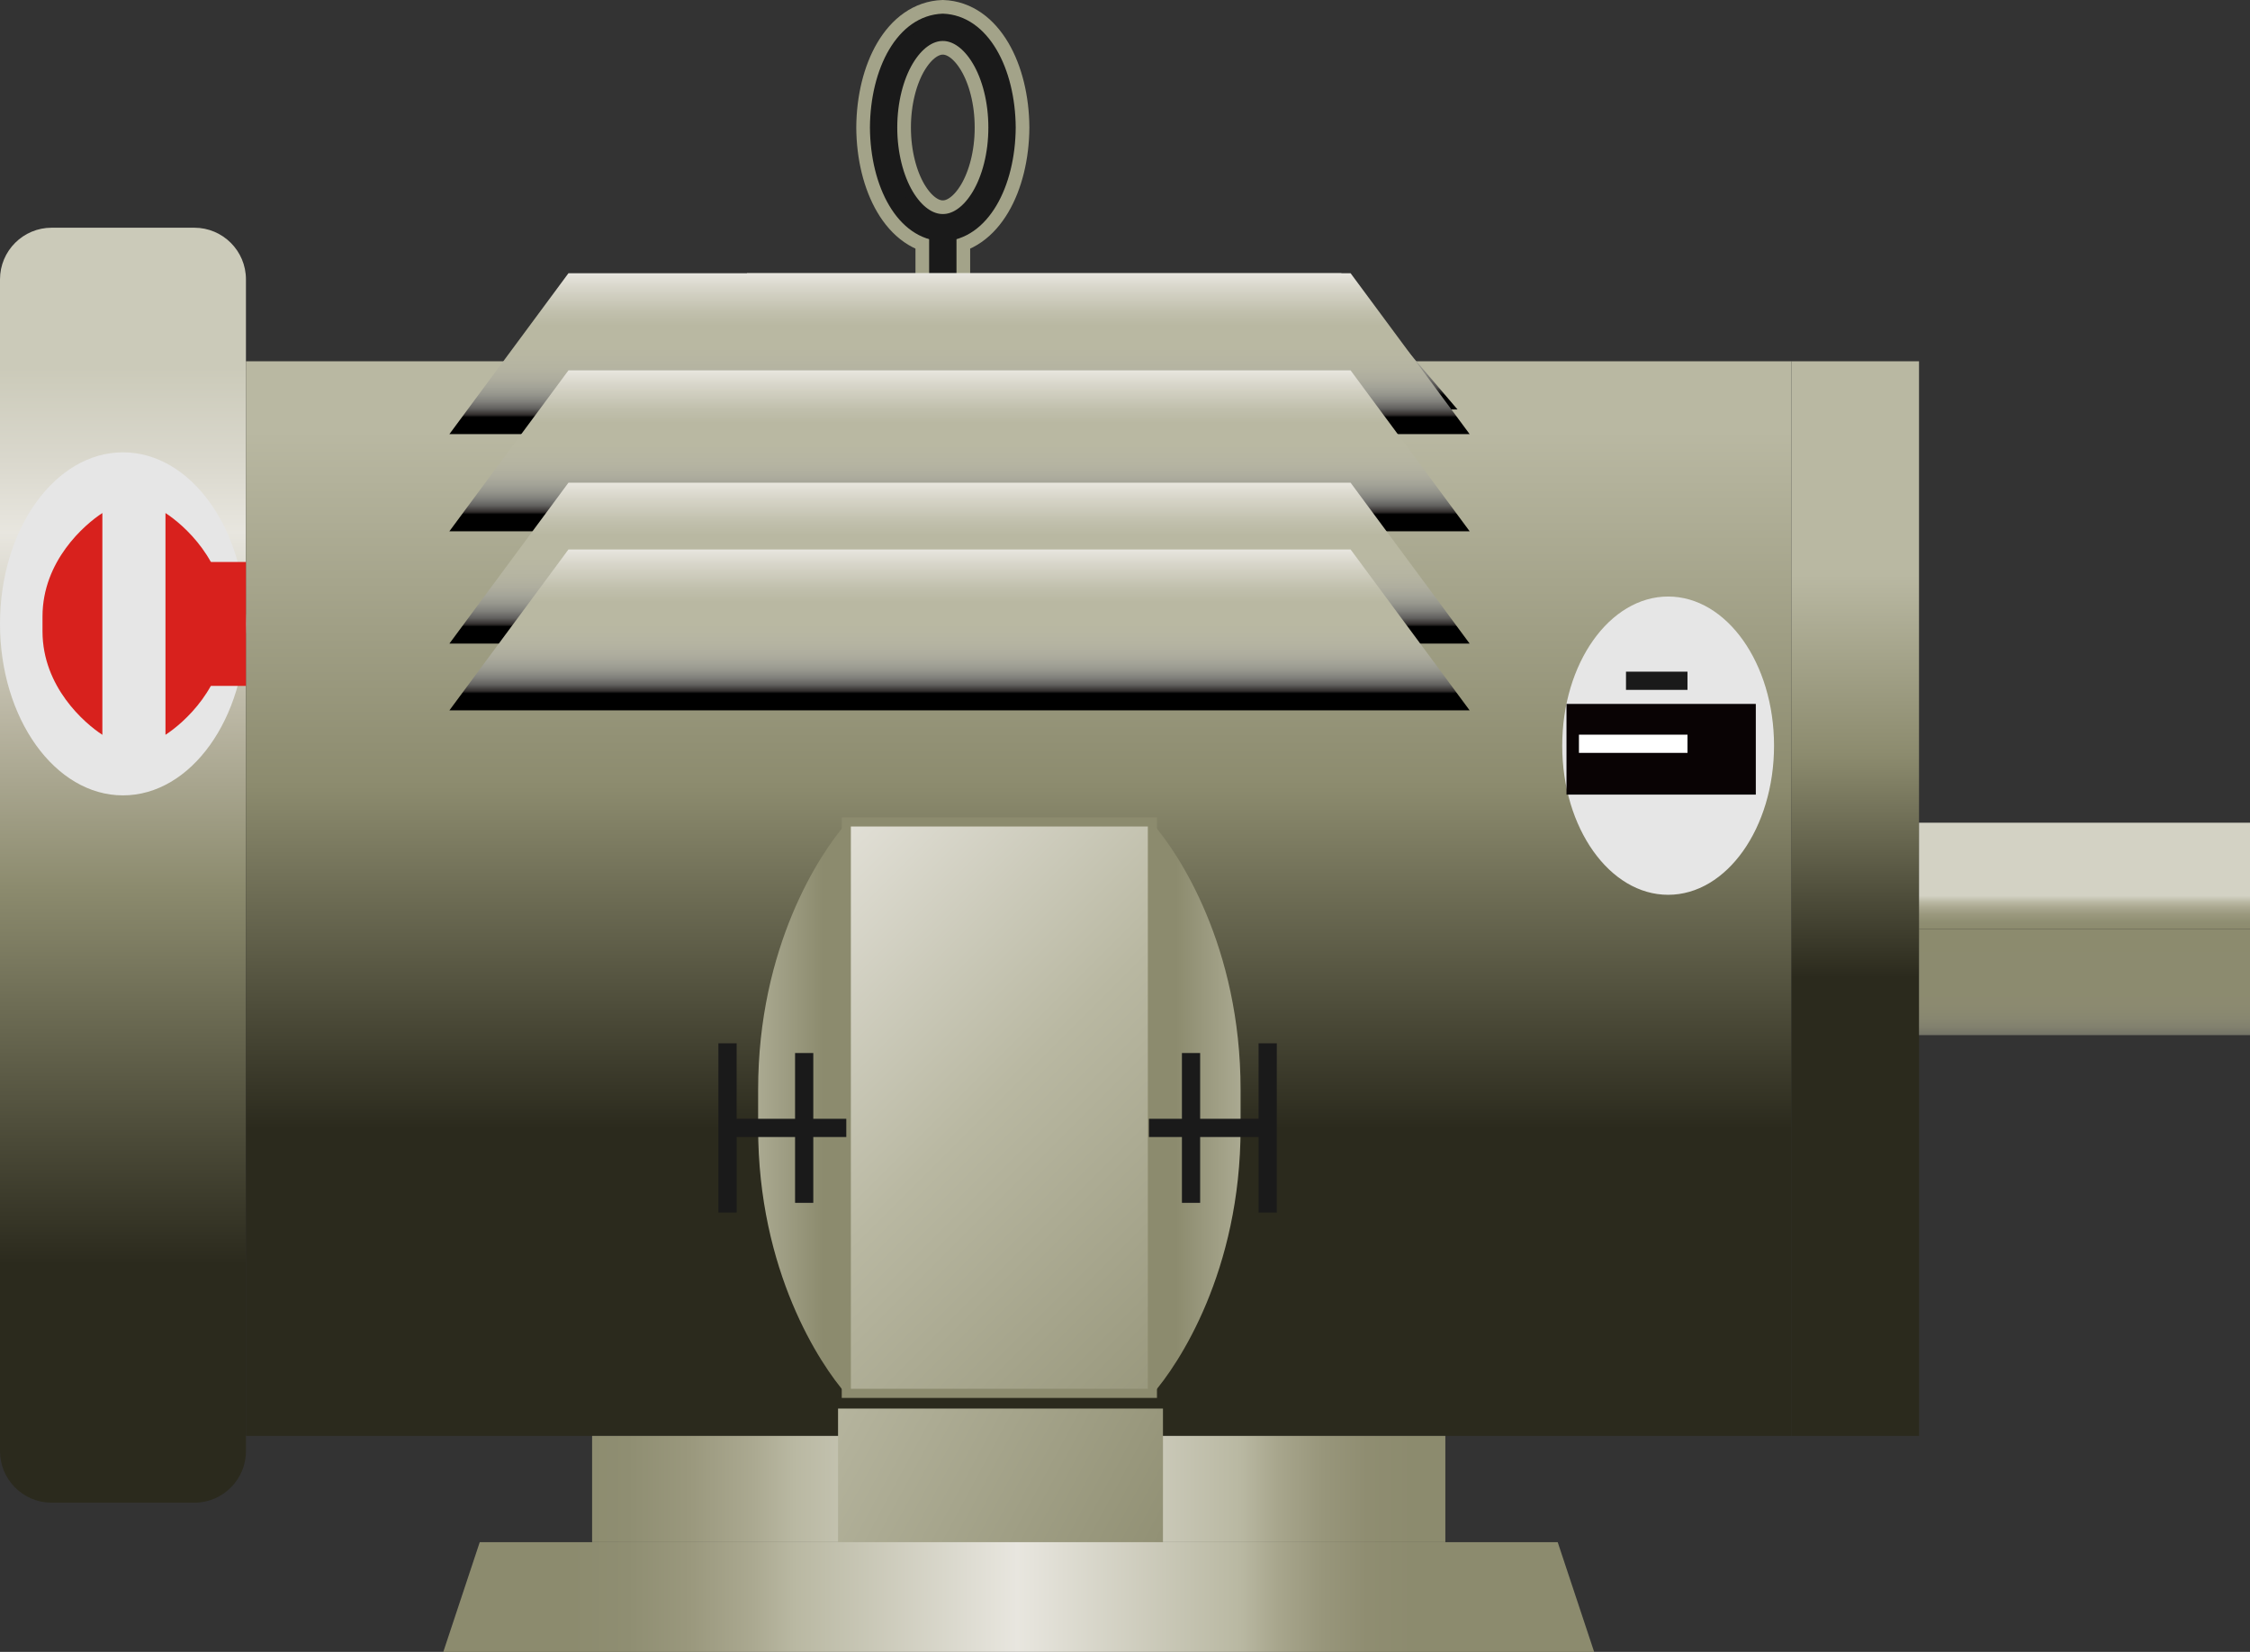 <?xml version="1.0" encoding="utf-8"?>
<!-- Generator: Adobe Illustrator 15.0.0, SVG Export Plug-In . SVG Version: 6.00 Build 0)  -->
<!DOCTYPE svg PUBLIC "-//W3C//DTD SVG 1.0//EN" "http://www.w3.org/TR/2001/REC-SVG-20010904/DTD/svg10.dtd">
<svg version="1.0" id="_x33_7" xmlns="http://www.w3.org/2000/svg" xmlns:xlink="http://www.w3.org/1999/xlink" x="0px" y="0px"
	 width="123.501px" height="90.691px" viewBox="0 0 123.501 90.691" enable-background="new 0 0 123.501 90.691"
	 xml:space="preserve">
<rect x="0" y="0" width="123.501" height="90.691" fill="#333333" stroke="none"/>
<g>
	<g>
		<g>
			<path fill="#A3A389" stroke="#A3A389" stroke-width="2" d="M48,7.001C48.02,3.844,49.45,1.084,51.751,1l0,0
				c2.301,0.084,3.729,2.844,3.751,6.001l0,0c-0.022,3.153-1.45,5.915-3.751,5.999l0,0C49.45,12.917,48.02,10.155,48,7.001L48,7.001
				z M53.617,10.636c0.533-0.9,0.885-2.197,0.883-3.635l0,0c0.002-1.439-0.35-2.736-0.883-3.636l0,0
				C53.078,2.458,52.4,1.996,51.751,2l0,0c-0.651-0.004-1.329,0.458-1.869,1.366l0,0C49.35,4.265,49,5.562,49,7.001l0,0
				c0,1.438,0.35,2.734,0.882,3.635l0,0c0.54,0.908,1.218,1.37,1.869,1.365l0,0C52.4,12.006,53.078,11.544,53.617,10.636
				L53.617,10.636z"/>
			<polygon fill="#A3A389" stroke="#A3A389" stroke-width="2" points="51.25,14.999 51.25,12.5 52.251,12.5 52.251,14.999 
				51.25,14.999 			"/>
		</g>
		<g>
			<path fill="#1A1A1A" stroke="#1A1A1A" stroke-width="0.5" d="M48,7.001C48.02,3.844,49.45,1.084,51.751,1l0,0
				c2.301,0.084,3.729,2.844,3.751,6.001l0,0c-0.022,3.153-1.45,5.915-3.751,5.999l0,0C49.45,12.917,48.02,10.155,48,7.001L48,7.001
				z M53.617,10.636c0.533-0.9,0.885-2.197,0.883-3.635l0,0c0.002-1.439-0.35-2.736-0.883-3.636l0,0
				C53.078,2.458,52.4,1.996,51.751,2l0,0c-0.651-0.004-1.329,0.458-1.869,1.366l0,0C49.35,4.265,49,5.562,49,7.001l0,0
				c0,1.438,0.35,2.734,0.882,3.635l0,0c0.54,0.908,1.218,1.37,1.869,1.365l0,0C52.4,12.006,53.078,11.544,53.617,10.636
				L53.617,10.636z"/>
			<polygon fill="#1A1A1A" stroke="#1A1A1A" stroke-width="0.5" points="51.25,14.999 51.25,12.5 52.251,12.5 52.251,14.999 
				51.25,14.999 			"/>
		</g>
		<linearGradient id="SVGID_1_" gradientUnits="userSpaceOnUse" x1="6.75" y1="79.168" x2="6.75" y2="20.169">
			<stop  offset="0.165" style="stop-color:#2B2A1D"/>
			<stop  offset="0.516" style="stop-color:#8C8B6E"/>
			<stop  offset="0.675" style="stop-color:#BAB6A3"/>
			<stop  offset="0.846" style="stop-color:#E8E6DF"/>
			<stop  offset="0.913" style="stop-color:#DAD8CD"/>
			<stop  offset="1" style="stop-color:#CBCAB9"/>
		</linearGradient>
		<path fill="url(#SVGID_1_)" d="M13.5,79.667c0,1.565-1.27,2.835-2.835,2.835h-7.83C1.27,82.501,0,81.232,0,79.667v-64.33
			c0-1.565,1.27-2.835,2.835-2.835h7.83c1.565,0,2.835,1.27,2.835,2.835V79.667z"/>
		<linearGradient id="SVGID_2_" gradientUnits="userSpaceOnUse" x1="55.917" y1="79.168" x2="55.917" y2="20.169">
			<stop  offset="0.291" style="stop-color:#2B2A1D"/>
			<stop  offset="0.61" style="stop-color:#8C8B6E"/>
			<stop  offset="0.94" style="stop-color:#B9B8A2"/>
		</linearGradient>
		<rect x="13.5" y="19.835" fill="url(#SVGID_2_)" width="84.834" height="59"/>
		<linearGradient id="SVGID_3_" gradientUnits="userSpaceOnUse" x1="31.333" y1="81.752" x2="80.333" y2="81.752">
			<stop  offset="0" style="stop-color:#8C8B6E"/>
			<stop  offset="0.064" style="stop-color:#8F8E72"/>
			<stop  offset="0.133" style="stop-color:#9A987D"/>
			<stop  offset="0.205" style="stop-color:#ABA991"/>
			<stop  offset="0.25" style="stop-color:#B9B8A2"/>
			<stop  offset="0.5" style="stop-color:#E8E6DF"/>
			<stop  offset="0.75" style="stop-color:#B9B8A2"/>
			<stop  offset="0.791" style="stop-color:#A8A68D"/>
			<stop  offset="0.842" style="stop-color:#98967B"/>
			<stop  offset="0.892" style="stop-color:#8F8D71"/>
			<stop  offset="0.945" style="stop-color:#8C8B6E"/>
		</linearGradient>
		<rect x="32.5" y="78.835" fill="url(#SVGID_3_)" width="46.834" height="5.833"/>
		<linearGradient id="SVGID_4_" gradientUnits="userSpaceOnUse" x1="31.333" y1="87.68" x2="80.333" y2="87.68">
			<stop  offset="0" style="stop-color:#8C8B6E"/>
			<stop  offset="0.064" style="stop-color:#8F8E72"/>
			<stop  offset="0.133" style="stop-color:#9A987D"/>
			<stop  offset="0.205" style="stop-color:#ABA991"/>
			<stop  offset="0.25" style="stop-color:#B9B8A2"/>
			<stop  offset="0.5" style="stop-color:#E8E6DF"/>
			<stop  offset="0.75" style="stop-color:#B9B8A2"/>
			<stop  offset="0.791" style="stop-color:#A8A68D"/>
			<stop  offset="0.842" style="stop-color:#98967B"/>
			<stop  offset="0.892" style="stop-color:#8F8D71"/>
			<stop  offset="0.945" style="stop-color:#8C8B6E"/>
		</linearGradient>
		<polygon fill="url(#SVGID_4_)" points="87.501,90.691 24.333,90.691 26.333,84.668 85.501,84.668 		"/>
		<linearGradient id="SVGID_5_" gradientUnits="userSpaceOnUse" x1="101.834" y1="59.752" x2="101.834" y2="29.751">
			<stop  offset="0.203" style="stop-color:#2B2A1D"/>
			<stop  offset="0.61" style="stop-color:#8C8B6E"/>
			<stop  offset="0.94" style="stop-color:#B9B8A2"/>
		</linearGradient>
		<rect x="98.334" y="19.835" fill="url(#SVGID_5_)" width="7" height="59"/>
		<linearGradient id="SVGID_6_" gradientUnits="userSpaceOnUse" x1="114.418" y1="51.002" x2="114.418" y2="45.169">
			<stop  offset="0" style="stop-color:#8C8B6E"/>
			<stop  offset="0.064" style="stop-color:#8F8E72"/>
			<stop  offset="0.133" style="stop-color:#9A987D"/>
			<stop  offset="0.205" style="stop-color:#ABA991"/>
			<stop  offset="0.25" style="stop-color:#B9B8A2"/>
			<stop  offset="0.313" style="stop-color:#D3D2C4"/>
		</linearGradient>
		<rect x="105.334" y="45.169" fill="url(#SVGID_6_)" width="18.167" height="5.832"/>
		<linearGradient id="SVGID_7_" gradientUnits="userSpaceOnUse" x1="114.418" y1="56.834" x2="114.418" y2="51.002">
			<stop  offset="0" style="stop-color:#727265"/>
			<stop  offset="0.015" style="stop-color:#767668"/>
			<stop  offset="0.075" style="stop-color:#81806E"/>
			<stop  offset="0.142" style="stop-color:#878670"/>
			<stop  offset="0.218" style="stop-color:#8A8970"/>
			<stop  offset="0.307" style="stop-color:#8C8A70"/>
			<stop  offset="0.417" style="stop-color:#8C8B6F"/>
			<stop  offset="0.572" style="stop-color:#8C8B6F"/>
			<stop  offset="1" style="stop-color:#8C8B6E"/>
		</linearGradient>
		<rect x="105.334" y="51.001" fill="url(#SVGID_7_)" width="18.167" height="5.832"/>
		<linearGradient id="SVGID_8_" gradientUnits="userSpaceOnUse" x1="60.501" y1="14.999" x2="60.501" y2="22.041">
			<stop  offset="0" style="stop-color:#E8E6DF"/>
			<stop  offset="0.081" style="stop-color:#DFDDD3"/>
			<stop  offset="0.361" style="stop-color:#C3C2AF"/>
			<stop  offset="0.511" style="stop-color:#B9B8A2"/>
			<stop  offset="0.548" style="stop-color:#B8B6A2"/>
			<stop  offset="0.611" style="stop-color:#B1B09F"/>
			<stop  offset="0.69" style="stop-color:#A2A296"/>
			<stop  offset="0.784" style="stop-color:#85847F"/>
			<stop  offset="0.889" style="stop-color:#504E4D"/>
			<stop  offset="0.951" style="stop-color:#000000"/>
		</linearGradient>
		<polygon fill="url(#SVGID_8_)" points="80.001,22.481 41.001,22.481 41.001,15 73.62,15 		"/>
		<linearGradient id="SVGID_9_" gradientUnits="userSpaceOnUse" x1="52.667" y1="14.999" x2="52.667" y2="23.316">
			<stop  offset="0" style="stop-color:#E8E6DF"/>
			<stop  offset="0.094" style="stop-color:#D8D6CA"/>
			<stop  offset="0.255" style="stop-color:#C1C0AD"/>
			<stop  offset="0.346" style="stop-color:#B9B8A2"/>
			<stop  offset="0.485" style="stop-color:#B9B8A2"/>
			<stop  offset="0.567" style="stop-color:#B7B6A2"/>
			<stop  offset="0.635" style="stop-color:#B4B3A1"/>
			<stop  offset="0.695" style="stop-color:#AEAD9E"/>
			<stop  offset="0.749" style="stop-color:#A4A498"/>
			<stop  offset="0.8" style="stop-color:#96968D"/>
			<stop  offset="0.848" style="stop-color:#80807B"/>
			<stop  offset="0.893" style="stop-color:#62615F"/>
			<stop  offset="0.935" style="stop-color:#312D2C"/>
			<stop  offset="0.951" style="stop-color:#000000"/>
		</linearGradient>
		<polygon fill="url(#SVGID_9_)" points="74.132,15 64.619,15 40.717,15 31.203,15 24.667,23.835 40.717,23.835 64.619,23.835 
			80.668,23.835 		"/>
		<linearGradient id="SVGID_10_" gradientUnits="userSpaceOnUse" x1="52.667" y1="20.332" x2="52.667" y2="28.648">
			<stop  offset="0" style="stop-color:#E8E6DF"/>
			<stop  offset="0.094" style="stop-color:#D8D6CA"/>
			<stop  offset="0.255" style="stop-color:#C1C0AD"/>
			<stop  offset="0.346" style="stop-color:#B9B8A2"/>
			<stop  offset="0.485" style="stop-color:#B9B8A2"/>
			<stop  offset="0.567" style="stop-color:#B7B6A2"/>
			<stop  offset="0.635" style="stop-color:#B4B3A1"/>
			<stop  offset="0.695" style="stop-color:#AEAD9E"/>
			<stop  offset="0.749" style="stop-color:#A4A498"/>
			<stop  offset="0.8" style="stop-color:#96968D"/>
			<stop  offset="0.848" style="stop-color:#80807B"/>
			<stop  offset="0.893" style="stop-color:#62615F"/>
			<stop  offset="0.935" style="stop-color:#312D2C"/>
			<stop  offset="0.951" style="stop-color:#000000"/>
		</linearGradient>
		<polygon fill="url(#SVGID_10_)" points="74.132,20.333 64.619,20.333 40.717,20.333 31.203,20.333 24.667,29.168 40.717,29.168 
			64.619,29.168 80.668,29.168 		"/>
		<linearGradient id="SVGID_11_" gradientUnits="userSpaceOnUse" x1="52.667" y1="26.5" x2="52.667" y2="34.816">
			<stop  offset="0" style="stop-color:#E8E6DF"/>
			<stop  offset="0.094" style="stop-color:#D8D6CA"/>
			<stop  offset="0.255" style="stop-color:#C1C0AD"/>
			<stop  offset="0.346" style="stop-color:#B9B8A2"/>
			<stop  offset="0.485" style="stop-color:#B9B8A2"/>
			<stop  offset="0.567" style="stop-color:#B7B6A2"/>
			<stop  offset="0.635" style="stop-color:#B4B3A1"/>
			<stop  offset="0.695" style="stop-color:#AEAD9E"/>
			<stop  offset="0.749" style="stop-color:#A4A498"/>
			<stop  offset="0.8" style="stop-color:#96968D"/>
			<stop  offset="0.848" style="stop-color:#80807B"/>
			<stop  offset="0.893" style="stop-color:#62615F"/>
			<stop  offset="0.935" style="stop-color:#312D2C"/>
			<stop  offset="0.951" style="stop-color:#000000"/>
		</linearGradient>
		<polygon fill="url(#SVGID_11_)" points="74.132,26.5 64.619,26.5 40.717,26.5 31.203,26.5 24.667,35.335 40.717,35.335 
			64.619,35.335 80.668,35.335 		"/>
		<linearGradient id="SVGID_12_" gradientUnits="userSpaceOnUse" x1="52.667" y1="30.166" x2="52.667" y2="38.481">
			<stop  offset="0" style="stop-color:#E8E6DF"/>
			<stop  offset="0.094" style="stop-color:#D8D6CA"/>
			<stop  offset="0.255" style="stop-color:#C1C0AD"/>
			<stop  offset="0.346" style="stop-color:#B9B8A2"/>
			<stop  offset="0.485" style="stop-color:#B9B8A2"/>
			<stop  offset="0.567" style="stop-color:#B7B6A2"/>
			<stop  offset="0.635" style="stop-color:#B4B3A1"/>
			<stop  offset="0.695" style="stop-color:#AEAD9E"/>
			<stop  offset="0.749" style="stop-color:#A4A498"/>
			<stop  offset="0.8" style="stop-color:#96968D"/>
			<stop  offset="0.848" style="stop-color:#80807B"/>
			<stop  offset="0.893" style="stop-color:#62615F"/>
			<stop  offset="0.935" style="stop-color:#312D2C"/>
			<stop  offset="0.951" style="stop-color:#000000"/>
		</linearGradient>
		<polygon fill="url(#SVGID_12_)" points="74.132,30.166 64.619,30.166 40.717,30.166 31.203,30.166 24.667,39.001 40.717,39.001 
			64.619,39.001 80.668,39.001 		"/>
		<linearGradient id="SVGID_13_" gradientUnits="userSpaceOnUse" x1="66.036" y1="87.004" x2="28.369" y2="66.671">
			<stop  offset="0" style="stop-color:#8C8B6E"/>
			<stop  offset="0.566" style="stop-color:#B9B8A2"/>
			<stop  offset="1" style="stop-color:#E8E6DF"/>
		</linearGradient>
		<rect x="46" y="77.334" fill="url(#SVGID_13_)" width="17.834" height="7.334"/>
		<g>
			<linearGradient id="SVGID_14_" gradientUnits="userSpaceOnUse" x1="71.999" y1="77.958" x2="41.012" y2="46.971">
				<stop  offset="0" style="stop-color:#8C8B6E"/>
				<stop  offset="0.566" style="stop-color:#B9B8A2"/>
				<stop  offset="1" style="stop-color:#E8E6DF"/>
			</linearGradient>
			<rect x="46.453" y="45.127" fill="url(#SVGID_14_)" stroke="#8C8B6E" stroke-width="0.5" width="16.802" height="31.372"/>
			<linearGradient id="SVGID_15_" gradientUnits="userSpaceOnUse" x1="90.001" y1="60.875" x2="63.062" y2="60.875">
				<stop  offset="0.75" style="stop-color:#B9B8A2"/>
				<stop  offset="0.945" style="stop-color:#8C8B6E"/>
			</linearGradient>
			<path fill="url(#SVGID_15_)" d="M68.095,59.825v2.101c0,7.852-3.403,12.994-4.84,14.621V45.204
				C64.691,46.83,68.095,51.974,68.095,59.825z"/>
			
				<linearGradient id="SVGID_16_" gradientUnits="userSpaceOnUse" x1="1918.425" y1="60.876" x2="1891.486" y2="60.876" gradientTransform="matrix(-1 0 0 1 1938.133 0)">
				<stop  offset="0.75" style="stop-color:#B9B8A2"/>
				<stop  offset="0.945" style="stop-color:#8C8B6E"/>
			</linearGradient>
			<path fill="url(#SVGID_16_)" d="M41.613,59.825v2.101c0,7.852,3.403,12.994,4.84,14.621V45.204
				C45.017,46.83,41.613,51.974,41.613,59.825z"/>
			<g>
				<line fill="none" stroke="#1A1A1A" x1="63.063" y1="61.925" x2="69.729" y2="61.925"/>
				<line fill="none" stroke="#1A1A1A" x1="69.583" y1="57.28" x2="69.583" y2="66.573"/>
				<line fill="none" stroke="#1A1A1A" x1="65.375" y1="57.814" x2="65.375" y2="66.039"/>
			</g>
			<g>
				<line fill="none" stroke="#1A1A1A" x1="46.453" y1="61.925" x2="39.787" y2="61.925"/>
				<line fill="none" stroke="#1A1A1A" x1="39.933" y1="57.28" x2="39.933" y2="66.573"/>
				<line fill="none" stroke="#1A1A1A" x1="44.141" y1="57.814" x2="44.141" y2="66.039"/>
			</g>
		</g>
		<ellipse fill="#E6E6E6" cx="91.563" cy="40.939" rx="5.813" ry="8.188"/>
		<rect x="85.984" y="38.647" fill="#090304" width="10.391" height="4.979"/>
		<line fill="none" stroke="#1A1A1A" x1="89.25" y1="37.376" x2="92.625" y2="37.376"/>
		<line fill="none" stroke="#FFFFFF" x1="86.667" y1="40.835" x2="92.625" y2="40.835"/>
		<ellipse fill="#E6E6E6" cx="6.75" cy="34.251" rx="6.75" ry="9.417"/>
		<g>
			<path fill="#D8211D" d="M2.333,33.847v0.815c0,3.051,2.311,5.049,3.286,5.681V28.167C4.644,28.798,2.333,30.796,2.333,33.847z"/>
			<path fill="#D8211D" d="M12.369,33.847v0.815c0,3.051-2.311,5.049-3.286,5.681V28.167C10.059,28.798,12.369,30.796,12.369,33.847
				z"/>
			<rect x="11.25" y="30.854" fill="#D8211D" width="2.25" height="6.803"/>
		</g>
	</g>
</g>
</svg>
